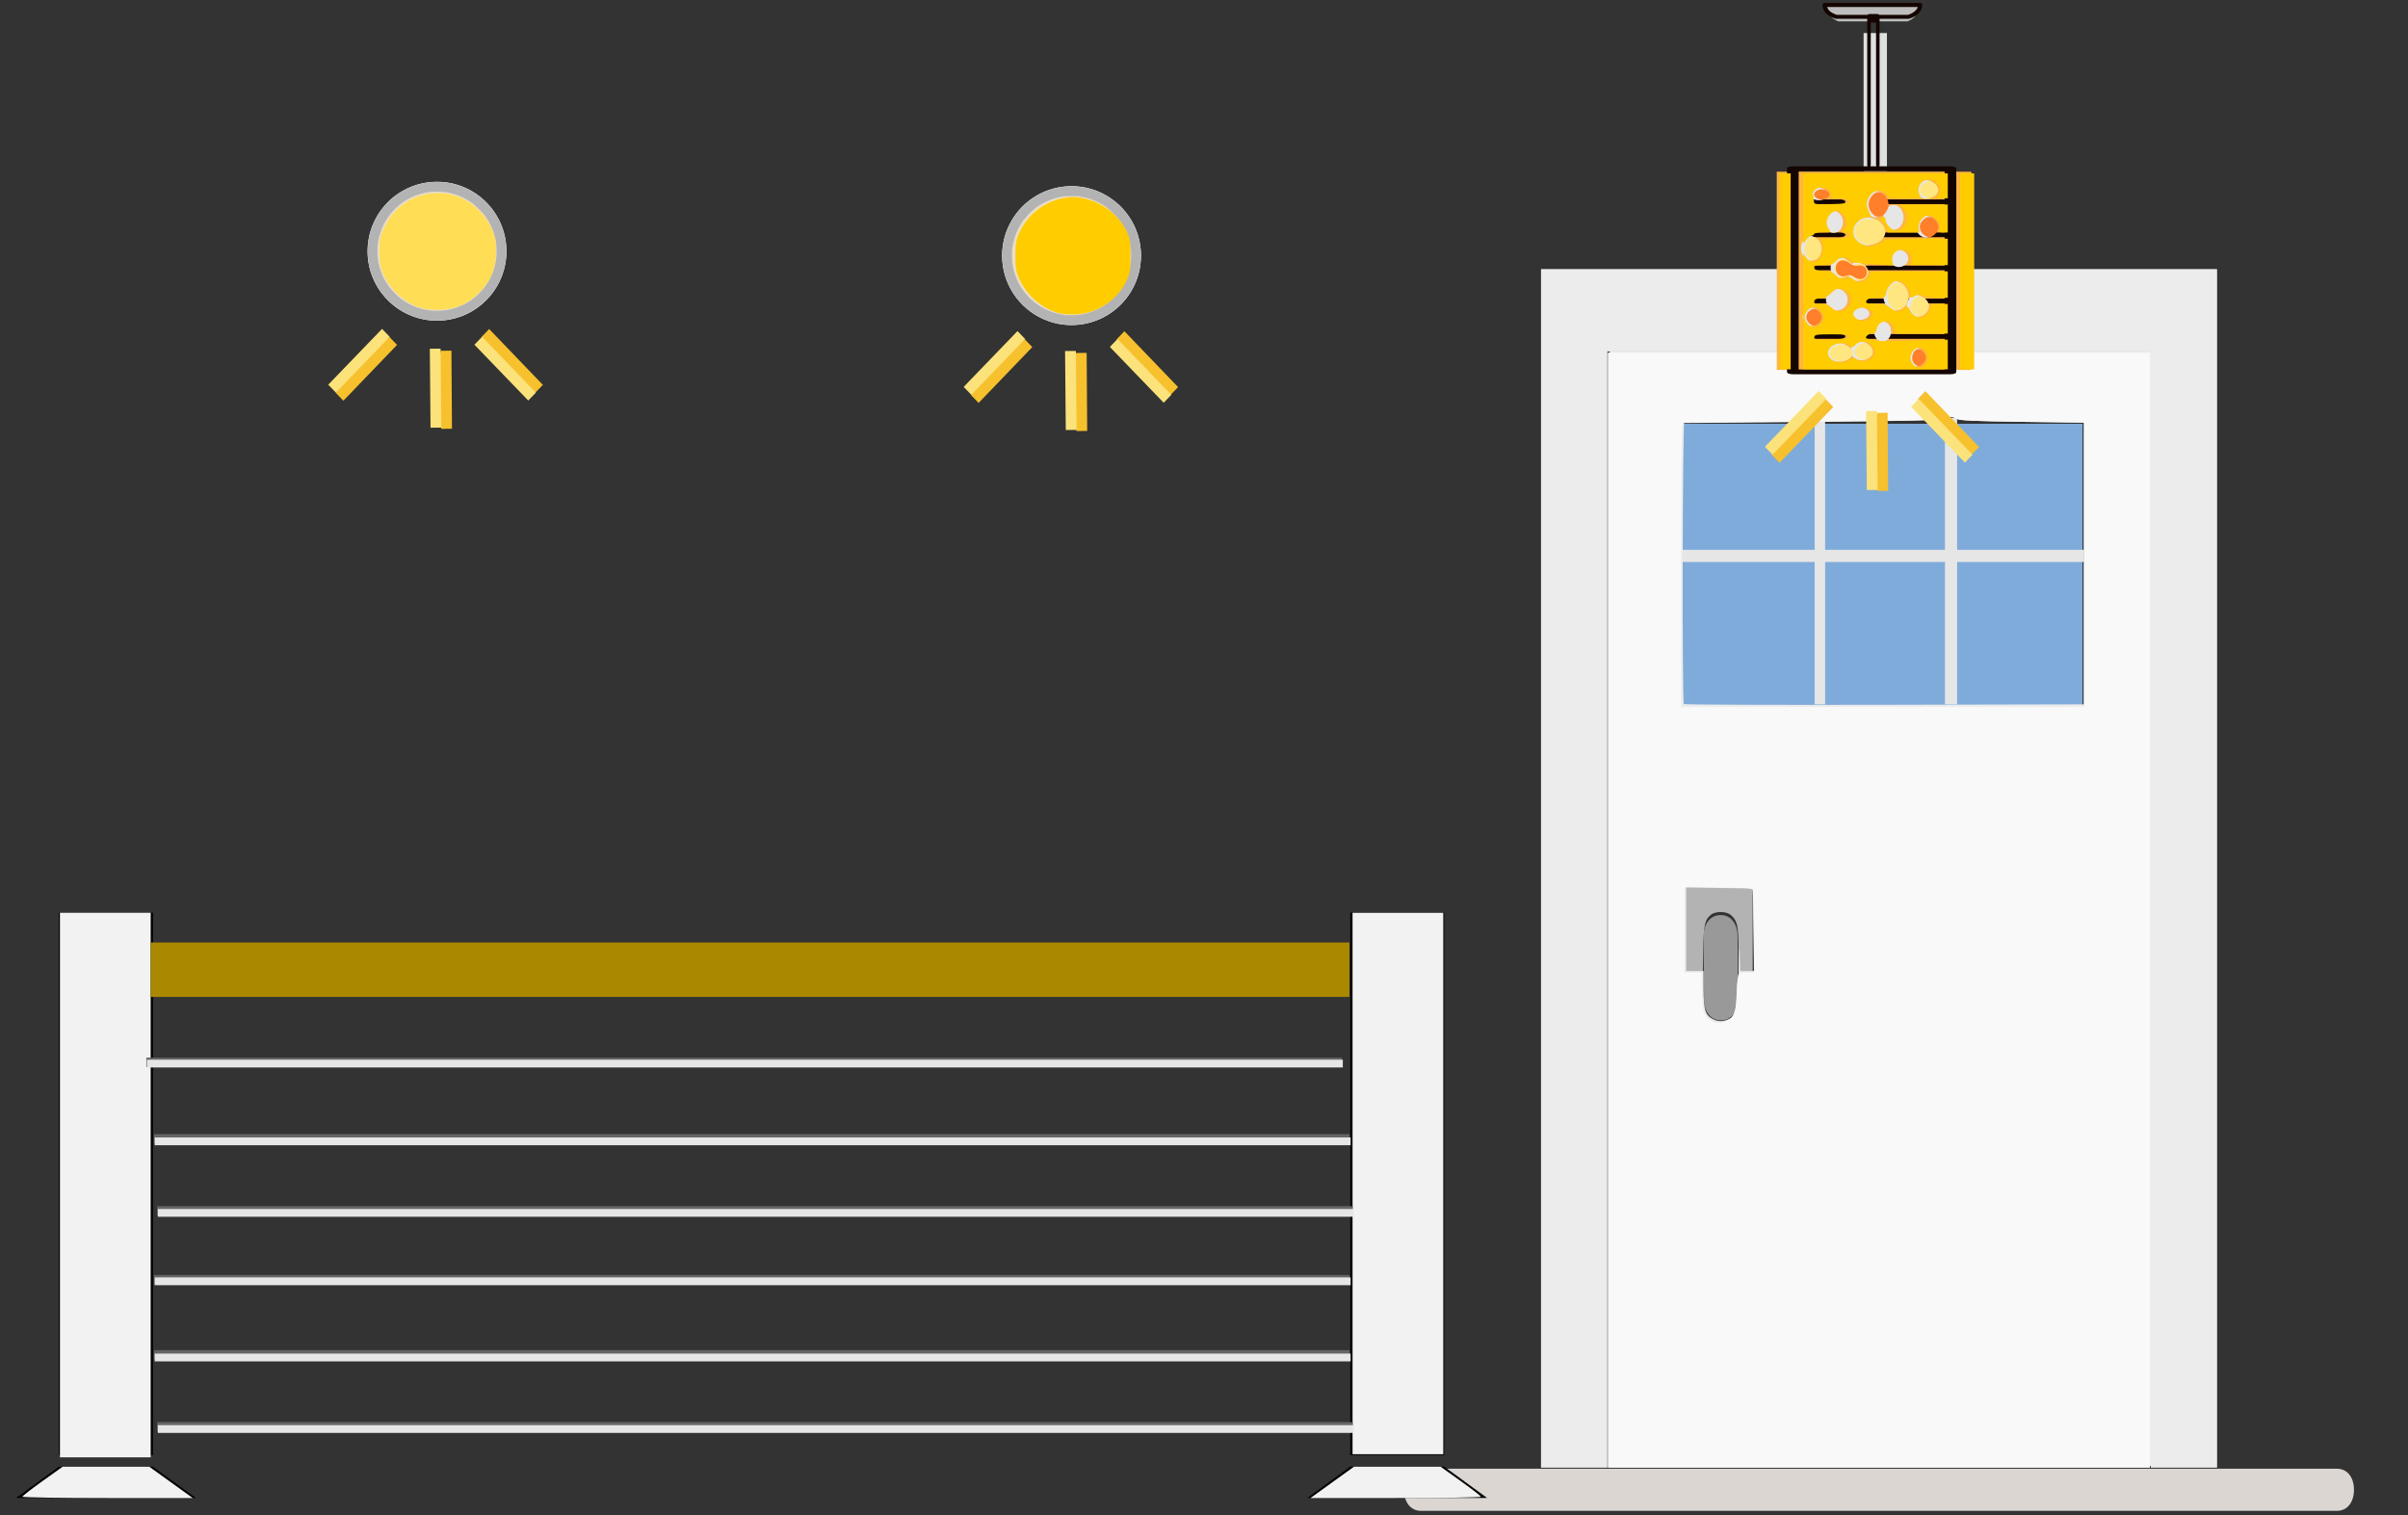 <?xml version="1.0" encoding="UTF-8" standalone="no"?>
<!-- Created with Inkscape (http://www.inkscape.org/) -->

<svg
   width="346.494mm"
   height="218.011mm"
   viewBox="0 0 346.494 218.011"
   version="1.1"
   id="svg1"
   inkscape:version="1.3 (0e150ed6c4, 2023-07-21)"
   sodipodi:docname="entry-stairs-on.svg"
   xmlns:inkscape="http://www.inkscape.org/namespaces/inkscape"
   xmlns:sodipodi="http://sodipodi.sourceforge.net/DTD/sodipodi-0.dtd"
   xmlns="http://www.w3.org/2000/svg"
   xmlns:svg="http://www.w3.org/2000/svg">
  <rect x="0" y="0" width="346.494" height="218.011" fill="#333333" stroke="none"/>
  <sodipodi:namedview
     id="namedview1"
     pagecolor="#ffffff"
     bordercolor="#000000"
     borderopacity="0.25"
     inkscape:showpageshadow="2"
     inkscape:pageopacity="0.0"
     inkscape:pagecheckerboard="0"
     inkscape:deskcolor="#d1d1d1"
     inkscape:document-units="mm"
     inkscape:zoom="1.184265"
     inkscape:cx="603.75002"
     inkscape:cy="297.65298"
     inkscape:window-width="1920"
     inkscape:window-height="1027"
     inkscape:window-x="-8"
     inkscape:window-y="-8"
     inkscape:window-maximized="1"
     inkscape:current-layer="layer1">
    <inkscape:page
       x="0"
       y="0"
       width="346.494"
       height="218.011"
       id="page1"
       margin="0"
       bleed="0" />
  </sodipodi:namedview>
  <defs
     id="defs1" />
  <g
     inkscape:label="Layer 1"
     inkscape:groupmode="layer"
     id="layer1"
     transform="translate(55.609,-53.713)">
    <g
       id="g2125"
       transform="matrix(0.281,0,0,0.349,142.758,92.35)">&#10;	<path
   style="fill:#ffffff"
   d="m 342.78,182.237 c 0,5.207 3.471,8.678 8.678,8.678 5.207,0 8.678,-3.471 8.678,-8.678 0,-5.207 -3.471,-8.678 -8.678,-8.678 -5.207,0 -8.678,3.472 -8.678,8.678 z"
   id="path2085" />
&#10;	<path
   style="fill:#ffffff"
   d="m 290.712,182.237 c 0,5.207 3.471,8.678 8.678,8.678 5.207,0 8.678,-3.471 8.678,-8.678 0,-5.207 -3.471,-8.678 -8.678,-8.678 -5.207,0 -8.678,3.472 -8.678,8.678 z"
   id="path2087" />
&#10;	<path
   style="fill:#ffffff"
   d="m 342.78,130.169 c 0,5.207 3.471,8.678 8.678,8.678 5.207,0 8.678,-3.471 8.678,-8.678 0,-5.207 -3.471,-8.678 -8.678,-8.678 -5.207,0.001 -8.678,3.472 -8.678,8.678 z"
   id="path2089" />
&#10;	<path
   style="fill:#ffffff"
   d="m 290.712,130.169 c 0,5.207 3.471,8.678 8.678,8.678 5.207,0 8.678,-3.471 8.678,-8.678 0,-5.207 -3.471,-8.678 -8.678,-8.678 -5.207,0 -8.678,3.472 -8.678,8.678 z"
   id="path2091" />
&#10;	<path
   style="fill:#ffffff"
   d="m 316.746,156.203 c 0,5.207 3.471,8.678 8.678,8.678 5.207,0 8.678,-3.471 8.678,-8.678 0,-5.207 -3.471,-8.678 -8.678,-8.678 -5.207,0 -8.678,3.472 -8.678,8.678 z"
   id="path2093" />
&#10;	<path
   style="fill:#ffffff"
   d="m 264.678,156.203 c 0,5.207 3.471,8.678 8.678,8.678 5.207,0 8.678,-3.471 8.678,-8.678 0,-5.207 -3.471,-8.678 -8.678,-8.678 -5.207,0 -8.678,3.472 -8.678,8.678 z"
   id="path2095" />
&#10;	<path
   style="fill:#ffffff"
   d="m 316.746,104.136 c 0,5.207 3.471,8.678 8.678,8.678 5.207,0 8.678,-3.471 8.678,-8.678 0,-5.207 -3.471,-8.678 -8.678,-8.678 -5.207,0 -8.678,3.471 -8.678,8.678 z"
   id="path2097" />
&#10;	<path
   style="fill:#ffffff"
   d="m 264.678,104.136 c 0,5.207 3.471,8.678 8.678,8.678 5.207,0 8.678,-3.471 8.678,-8.678 0,-5.207 -3.471,-8.678 -8.678,-8.678 -5.207,0 -8.678,3.471 -8.678,8.678 z"
   id="path2099" />
&#10;	<path
   style="fill:#ffffff"
   d="m 238.644,182.237 c 0,5.207 3.471,8.678 8.678,8.678 5.207,0 8.678,-3.471 8.678,-8.678 0,-5.207 -3.471,-8.678 -8.678,-8.678 -5.207,0 -8.678,3.472 -8.678,8.678 z"
   id="path2101" />
&#10;	<path
   style="fill:#ffffff"
   d="m 186.576,182.237 c 0,5.207 3.471,8.678 8.678,8.678 5.207,0 8.678,-3.471 8.678,-8.678 0,-5.207 -3.471,-8.678 -8.678,-8.678 -5.207,0 -8.678,3.472 -8.678,8.678 z"
   id="path2103" />
&#10;	<path
   style="fill:#ffffff"
   d="m 238.644,130.169 c 0,5.207 3.471,8.678 8.678,8.678 5.207,0 8.678,-3.471 8.678,-8.678 0,-5.207 -3.471,-8.678 -8.678,-8.678 -5.207,0 -8.678,3.472 -8.678,8.678 z"
   id="path2105" />
&#10;	<path
   style="fill:#ffffff"
   d="m 186.576,130.169 c 0,5.207 3.471,8.678 8.678,8.678 5.207,0 8.678,-3.471 8.678,-8.678 0,-5.207 -3.471,-8.678 -8.678,-8.678 -5.207,0.001 -8.678,3.472 -8.678,8.678 z"
   id="path2107" />
&#10;	<path
   style="fill:#ffffff"
   d="m 212.61,156.203 c 0,5.207 3.471,8.678 8.678,8.678 5.207,0 8.678,-3.471 8.678,-8.678 0,-5.207 -3.471,-8.678 -8.678,-8.678 -5.207,0 -8.678,3.472 -8.678,8.678 z"
   id="path2109" />
&#10;	<path
   style="fill:#ffffff"
   d="m 160.542,156.203 c 0,5.207 3.471,8.678 8.678,8.678 5.207,0 8.678,-3.471 8.678,-8.678 0,-5.207 -3.471,-8.678 -8.678,-8.678 -5.207,0 -8.678,3.472 -8.678,8.678 z"
   id="path2111" />
&#10;	<path
   style="fill:#ffffff"
   d="m 212.61,104.136 c 0,5.207 3.471,8.678 8.678,8.678 5.207,0 8.678,-3.471 8.678,-8.678 0,-5.207 -3.471,-8.678 -8.678,-8.678 -5.207,0 -8.678,3.471 -8.678,8.678 z"
   id="path2113" />
&#10;	<path
   style="fill:#ffffff"
   d="m 160.542,104.136 c 0,5.207 3.471,8.678 8.678,8.678 5.207,0 8.678,-3.471 8.678,-8.678 0,-5.207 -3.471,-8.678 -8.678,-8.678 -5.207,0 -8.678,3.471 -8.678,8.678 z"
   id="path2115" />
&#10;	<path
   style="fill:#ffffff"
   d="m 342.78,78.102 c 0,5.207 3.471,8.678 8.678,8.678 5.207,0 8.678,-3.471 8.678,-8.678 0,-5.207 -3.471,-8.678 -8.678,-8.678 -5.207,0 -8.678,3.471 -8.678,8.678 z"
   id="path2117" />
&#10;	<path
   style="fill:#ffffff"
   d="m 290.712,78.102 c 0,5.207 3.471,8.678 8.678,8.678 5.207,0 8.678,-3.471 8.678,-8.678 0,-5.207 -3.471,-8.678 -8.678,-8.678 -5.207,0 -8.678,3.471 -8.678,8.678 z"
   id="path2119" />
&#10;	<path
   style="fill:#ffffff"
   d="m 238.644,78.102 c 0,5.207 3.471,8.678 8.678,8.678 5.207,0 8.678,-3.472 8.678,-8.678 0,-5.207 -3.471,-8.678 -8.678,-8.678 -5.207,0 -8.678,3.471 -8.678,8.678 z"
   id="path2121" />
&#10;	<path
   style="fill:#ffffff"
   d="m 186.576,78.102 c 0,5.207 3.471,8.678 8.678,8.678 5.207,0 8.678,-3.471 8.678,-8.678 0,-5.207 -3.471,-8.678 -8.678,-8.678 -5.207,0 -8.678,3.471 -8.678,8.678 z"
   id="path2123" />
&#10;</g>
    <path
       style="fill:#7fabda;stroke-width:0.304"
       d="m 186.494,155.214 h 57.561 v -40.522 h -57.561 z"
       id="path2135"
       sodipodi:nodetypes="ccccc" />
    <path
       style="fill:#dbd6d2;stroke-width:0.313"
       d="M 280.668,271.129 H 148.861 c -1.465,0 -2.441,-1.212 -2.441,-3.03 0,-1.818 0.976,-3.03 2.441,-3.03 h 131.808 c 1.465,0 2.441,1.212 2.441,3.03 0,1.818 -0.976,3.03 -2.441,3.03"
       id="path2179" />
    <path
       style="fill:#b3b3b3;stroke-width:0.189"
       d="m 186.897,187.5 v -6.016 h 4.846 4.846 v 6.016 6.016 h -1.02 -1.02 l -3.1e-4,-3.113 c -2.9e-4,-3.437 -0.156,-4.162 -1.075,-4.998 -0.621,-0.565 -2.228,-0.598 -2.89,-0.059 -0.878,0.714 -1.04,1.443 -1.106,4.951 l -0.06,3.219 h -1.26 -1.26 z"
       id="path2453"
       sodipodi:nodetypes="cccccccccssscccc" />
    <path
       style="fill:#999999;stroke-width:0.313"
       d="m 194.41,188.403 0.052,9.09 c 0.011,1.818 -0.959,3.039 -2.423,3.052 -1.465,0.013 -2.448,-1.19 -2.458,-3.009 l -0.052,-9.09 c -0.011,-1.818 0.959,-3.039 2.423,-3.052 1.465,-0.013 2.448,1.191 2.458,3.009"
       id="path2133"
       sodipodi:nodetypes="csssssc" />
    <path
       style="fill:#b3b3b3;stroke-width:0.189"
       d="M 166.137,178.679 V 92.455 h 48.628 48.628 v 86.223 86.223 h -4.761 -4.761 v -80.313 -80.313 h -39.106 -39.106 v 80.313 80.313 h -4.761 -4.761 z"
       id="path2593" />
    <path
       style="fill:#ececec;stroke-width:0.189"
       d="M 166.137,178.679 V 92.455 h 48.628 48.628 v 86.223 86.223 h -4.761 -4.761 v -80.313 -80.313 h -39.106 -39.106 v 80.313 80.313 h -4.761 -4.761 z"
       id="path2595" />
    <rect
       style="fill:#e6e6e6;stroke:none;stroke-width:0.265"
       id="rect4890"
       width="57.727"
       height="1.749"
       x="186.52"
       y="132.834" />
    <rect
       style="fill:#e6e6e6;stroke:none;stroke-width:0.265"
       id="rect5015"
       width="1.499"
       height="40.734"
       x="205.513"
       y="114.341" />
    <rect
       style="fill:#e6e6e6;stroke:none;stroke-width:0.27"
       id="rect5017"
       width="1.749"
       height="41.234"
       x="224.256"
       y="113.841" />
    <path
       style="fill:#ececec;stroke-width:0.25"
       d="m 176.025,184.438 v -80.218 h 38.985 38.985 v 80.218 80.218 h -38.985 -38.985 z m 17.207,15.887 c 1.157,-0.598 1.282,-1.246 1.339,-6.965 0.029,-2.914 0.089,-4.09 0.133,-2.612 l 0.08,2.686 h 1.116 1.116 v -6.123 -6.123 h -4.998 -4.998 v 6.123 6.123 h 1.25 1.25 l 0.009,2.686 c 0.01,2.885 0.237,3.64 1.268,4.212 0.783,0.434 1.586,0.432 2.435,-0.007 z m 51.205,-65.68 0.064,-20.429 h -9.123 c -7.943,0 -9.123,-0.049 -9.123,-0.375 0,-0.262 -0.264,-0.375 -0.875,-0.375 -0.604,0 -0.875,0.114 -0.875,0.368 0,0.321 -2.396,0.369 -18.758,0.37 -10.317,7.5e-4 -18.864,0.067 -18.993,0.146 -0.268,0.166 -0.334,40.417 -0.067,40.684 0.092,0.092 13.109,0.139 28.926,0.104 l 28.758,-0.064 z"
       id="path1" />
    <path
       style="fill:#ececec;stroke-width:0.25"
       d="m 175.775,184.688 v -80.218 h 38.985 38.985 v 80.218 80.218 h -38.985 -38.985 z m 17.648,15.656 c 0.639,-0.549 0.695,-0.765 0.873,-3.311 0.104,-1.498 0.197,-2.864 0.206,-3.036 0.01,-0.201 0.417,-0.312 1.145,-0.312 h 1.129 l -0.067,-6.06 -0.067,-6.06 -4.936,-0.068 -4.936,-0.068 v 6.128 6.128 h 1.229 1.229 l 0.083,3.021 c 0.082,2.955 0.099,3.034 0.785,3.624 0.943,0.81 2.395,0.817 3.328,0.015 z m 50.825,-65.352 v -20.458 l -9.045,-0.118 c -6.559,-0.086 -9.072,-0.198 -9.142,-0.409 -0.123,-0.37 -1.615,-0.38 -1.981,-0.014 -0.195,0.195 -5.831,0.324 -18.98,0.437 l -18.703,0.161 -0.064,20.429 -0.064,20.429 h 28.99 28.99 z"
       id="path2" />
    <path
       style="fill:#f9f9f9;stroke-width:0.25"
       d="m 175.775,184.688 v -80.218 h 38.985 38.985 v 80.218 80.218 h -38.985 -38.985 z m 17.244,15.868 c 0.854,-0.442 1.244,-1.572 1.25,-3.623 0.002,-0.756 0.074,-1.796 0.159,-2.312 0.152,-0.918 0.177,-0.937 1.261,-0.937 h 1.106 l -0.057,-5.81 c -0.031,-3.196 -0.106,-5.951 -0.166,-6.123 -0.082,-0.235 -1.304,-0.312 -4.956,-0.312 h -4.846 v 6.123 6.123 h 1.25 1.25 v 2.313 c 0,1.272 0.113,2.706 0.25,3.185 0.457,1.592 1.946,2.177 3.499,1.373 z m 51.229,-65.565 v -20.458 l -8.934,-0.117 c -7.048,-0.093 -9.052,-0.191 -9.491,-0.466 -0.464,-0.29 -0.693,-0.294 -1.374,-0.023 -0.633,0.252 -4.997,0.357 -19.353,0.468 l -18.536,0.143 -0.138,0.526 c -0.076,0.289 -0.142,9.494 -0.147,20.455 l -0.009,19.93 h 28.991 28.991 z"
       id="path3" />
    <path
       style="fill:#b3b3b3;stroke-width:0.45"
       d="m -46.984,224.022 v -38.956 h 6.53 6.53 v 38.956 38.956 h -6.53 -6.53 z"
       id="path13" />
    <g
       id="g13"
       transform="matrix(0.897,0,0,0.897,-53.289,113.235)">&#10;	<g
   id="g12">&#10;		<rect
   x="6.858"
   y="80.054"
   width="15.092"
   height="87.021"
   id="rect1" />
&#10;		<polygon
   points="0,173.946 28.808,173.946 21.95,168.939 6.858,168.939 "
   id="polygon1" />
&#10;		&#10;		<rect
   x="214.006"
   y="80.054"
   width="15.082"
   height="87.021"
   id="rect2" />
&#10;		<polygon
   points="214.006,168.939 207.146,173.946 235.953,173.946 229.098,168.939 "
   id="polygon2" />
&#10;		&#10;		&#10;		&#10;		&#10;		&#10;		&#10;		&#10;		&#10;		&#10;		&#10;		&#10;	</g>
&#10;</g>
    <path
       style="fill:#f2f2f2;stroke-width:0.45"
       d="m 139.013,224.022 v -38.956 h 6.53 6.53 v 38.956 38.956 h -6.53 -6.53 z"
       id="path14" />
    <path
       style="fill:#f2f2f2;stroke-width:0.45"
       d="m -46.984,224.247 v -39.181 h 6.53 6.53 v 39.181 39.181 h -6.53 -6.53 z"
       id="path15" />
    <path
       style="fill:#f2f2f2;stroke-width:0.45"
       d="m -52.388,269.097 c 0,-0.102 1.303,-1.115 2.895,-2.252 l 2.895,-2.066 h 6.237 6.237 l 3.128,2.252 3.128,2.252 h -12.26 c -6.743,0 -12.26,-0.084 -12.26,-0.186 z"
       id="path16" />
    <path
       style="fill:#f2f2f2;stroke-width:0.45"
       d="m 136.085,267.031 3.128,-2.252 h 6.237 6.237 l 2.895,2.066 c 1.592,1.136 2.895,2.15 2.895,2.252 0,0.102 -5.517,0.186 -12.26,0.186 h -12.26 z"
       id="path17" />
    <rect
       style="fill:#aa8800;stroke-width:0.23"
       id="rect17"
       width="172.486"
       height="7.83"
       x="-33.923"
       y="189.345" />
    <rect
       style="fill:#666666;stroke-width:0.265"
       id="rect18"
       width="172.035"
       height="1.351"
       x="-34.555"
       y="205.913" />
    <rect
       style="fill:#666666;stroke-width:0.265"
       id="rect18-0"
       width="172.035"
       height="1.351"
       x="-33.445"
       y="216.923" />
    <rect
       style="fill:#666666;stroke-width:0.265"
       id="rect18-7"
       width="172.035"
       height="1.351"
       x="-32.995"
       y="227.281" />
    <rect
       style="fill:#666666;stroke-width:0.265"
       id="rect18-1"
       width="172.035"
       height="1.351"
       x="-33.445"
       y="237.189" />
    <rect
       style="fill:#666666;stroke-width:0.265"
       id="rect18-8"
       width="172.035"
       height="1.351"
       x="-33.445"
       y="247.998" />
    <rect
       style="fill:#666666;stroke-width:0.265"
       id="rect18-13"
       width="172.035"
       height="1.351"
       x="-32.995"
       y="258.356" />
    <circle
       style="fill:#aeb5ca;stroke-width:0.045"
       cx="98.58"
       cy="90.498"
       id="circle2"
       r="10" />
    <path
       style="fill:#d7deed;stroke-width:0.045"
       d="m 105.086,84.918 c 1.287,1.5 2.065,3.449 2.065,5.58 0,4.734 -3.838,8.571 -8.571,8.571 -4.734,0 -8.571,-3.838 -8.571,-8.571 0,-4.734 3.838,-8.571 8.571,-8.571 2.131,0 4.081,0.778 5.58,2.065"
       id="path4" />
    <path
       style="fill:#e6e6e6;stroke-width:0.027"
       d="m 97.77,100.452 c -2.344,-0.19 -4.568,-1.221 -6.248,-2.898 -2.771,-2.765 -3.662,-6.879 -2.29,-10.57 0.154,-0.415 0.518,-1.169 0.763,-1.583 0.746,-1.258 1.807,-2.381 3.012,-3.188 1.663,-1.113 3.588,-1.7 5.573,-1.7 2,0 3.939,0.597 5.613,1.729 1.921,1.298 3.36,3.293 3.991,5.53 0.506,1.795 0.506,3.658 1.1e-4,5.451 -0.302,1.07 -0.828,2.165 -1.475,3.068 -1.326,1.851 -3.238,3.2 -5.403,3.811 -1.143,0.322 -2.373,0.444 -3.535,0.35 z m 1.909,-1.439 c 0.996,-0.138 1.788,-0.38 2.692,-0.823 0.811,-0.397 1.488,-0.869 2.124,-1.482 0.787,-0.757 1.303,-1.46 1.775,-2.418 0.446,-0.907 0.684,-1.685 0.829,-2.72 0.065,-0.466 0.064,-1.678 -0.001,-2.151 -0.215,-1.541 -0.766,-2.889 -1.676,-4.103 -0.281,-0.375 -1.286,-1.379 -1.661,-1.661 -1.214,-0.91 -2.564,-1.462 -4.103,-1.676 -0.475,-0.066 -1.684,-0.066 -2.159,0 -1.603,0.223 -3.056,0.839 -4.278,1.811 -0.351,0.28 -1.08,1.008 -1.351,1.35 -0.978,1.235 -1.587,2.675 -1.81,4.278 -0.066,0.472 -0.066,1.685 -7.63e-4,2.151 0.283,2.018 1.134,3.713 2.559,5.095 1.409,1.367 3.228,2.203 5.191,2.386 0.382,0.036 1.502,0.012 1.869,-0.038 z"
       id="path477" />
    <path
       style="fill:#edddbf;fill-opacity:1;stroke-width:0.027"
       d="m 97.946,99.035 c -1.567,-0.127 -3.06,-0.665 -4.318,-1.557 -0.746,-0.529 -1.478,-1.261 -2.027,-2.028 -0.665,-0.928 -1.179,-2.107 -1.4,-3.211 -0.138,-0.686 -0.16,-0.928 -0.161,-1.727 -9.67e-4,-0.81 0.028,-1.12 0.165,-1.778 0.433,-2.074 1.67,-3.967 3.396,-5.195 1.163,-0.828 2.429,-1.326 3.886,-1.532 0.489,-0.069 1.717,-0.069 2.186,-1.52e-4 1.681,0.247 3.024,0.826 4.3,1.853 0.328,0.265 1.097,1.043 1.345,1.363 1.146,1.478 1.758,3.177 1.809,5.019 0.04,1.465 -0.245,2.774 -0.885,4.061 -0.434,0.873 -0.911,1.535 -1.616,2.241 -1.431,1.434 -3.27,2.294 -5.303,2.481 -0.271,0.024 -1.114,0.031 -1.376,0.009 z"
       id="path686" />
    <path
       style="fill:#b3b3b3;fill-opacity:1;stroke-width:0.027"
       d="m 98,100.453 c -3.083,-0.162 -6.03,-1.866 -7.744,-4.477 -0.915,-1.394 -1.458,-2.954 -1.609,-4.619 -0.042,-0.462 -0.018,-1.69 0.041,-2.114 0.216,-1.56 0.736,-2.96 1.567,-4.223 1.649,-2.506 4.28,-4.103 7.313,-4.44 0.776,-0.086 1.88,-0.047 2.712,0.095 2.836,0.485 5.323,2.188 6.837,4.681 0.602,0.991 1.036,2.125 1.257,3.28 0.133,0.696 0.151,0.916 0.151,1.862 0,0.946 -0.018,1.166 -0.151,1.862 -0.445,2.331 -1.711,4.433 -3.562,5.913 -1.452,1.161 -3.129,1.874 -4.976,2.113 -0.283,0.037 -1.277,0.102 -1.39,0.092 -0.022,-0.002 -0.223,-0.012 -0.445,-0.024 z m 1.322,-1.401 c 1.236,-0.085 2.54,-0.512 3.724,-1.218 1.152,-0.687 2.249,-1.796 2.921,-2.953 0.534,-0.92 0.882,-1.853 1.07,-2.873 0.169,-0.916 0.169,-2.106 6.5e-4,-3.019 -0.229,-1.244 -0.677,-2.335 -1.38,-3.362 -0.27,-0.394 -0.37,-0.512 -0.897,-1.05 -0.599,-0.611 -0.913,-0.887 -1.334,-1.172 -1.146,-0.775 -2.376,-1.245 -3.767,-1.44 -0.348,-0.049 -1.81,-0.049 -2.159,-6e-5 -1.577,0.22 -3.073,0.853 -4.277,1.808 -0.244,0.193 -0.988,0.923 -1.238,1.213 -0.36,0.418 -0.806,1.098 -1.084,1.651 -0.402,0.801 -0.725,1.851 -0.854,2.779 -0.057,0.406 -0.048,1.846 0.013,2.24 0.304,1.954 1.101,3.556 2.436,4.894 0.973,0.976 2.079,1.665 3.36,2.095 0.582,0.195 1.148,0.317 1.927,0.414 0.174,0.021 1.18,0.015 1.538,-0.009 z"
       id="path5596" />
    <circle
       style="fill:#aeb5ca;stroke-width:0.045"
       cx="7.273"
       cy="89.866"
       id="circle2-0"
       r="10" />
    <path
       style="fill:#d7deed;stroke-width:0.045"
       d="m 13.779,84.286 c 1.287,1.5 2.065,3.449 2.065,5.58 0,4.734 -3.838,8.571 -8.571,8.571 -4.734,0 -8.571,-3.838 -8.571,-8.571 0,-4.734 3.838,-8.571 8.571,-8.571 2.131,0 4.081,0.778 5.58,2.065"
       id="path4-6" />
    <path
       style="fill:#e6e6e6;stroke-width:0.027"
       d="M 6.463,99.82 C 4.119,99.631 1.895,98.599 0.215,96.923 -2.556,94.158 -3.447,90.044 -2.075,86.353 c 0.154,-0.415 0.518,-1.169 0.763,-1.583 0.746,-1.258 1.807,-2.381 3.012,-3.188 1.663,-1.113 3.588,-1.7 5.573,-1.7 2,0 3.939,0.597 5.613,1.729 1.921,1.298 3.36,3.293 3.991,5.53 0.506,1.795 0.506,3.658 9e-5,5.451 -0.302,1.07 -0.828,2.165 -1.475,3.068 -1.326,1.851 -3.238,3.2 -5.403,3.811 -1.143,0.322 -2.373,0.444 -3.535,0.35 z m 1.909,-1.439 c 0.996,-0.138 1.788,-0.38 2.692,-0.823 0.811,-0.397 1.488,-0.869 2.124,-1.482 0.787,-0.757 1.303,-1.46 1.775,-2.418 0.446,-0.907 0.684,-1.685 0.829,-2.72 0.065,-0.466 0.065,-1.678 -0.001,-2.151 -0.215,-1.541 -0.766,-2.889 -1.676,-4.103 -0.281,-0.375 -1.286,-1.379 -1.661,-1.661 -1.214,-0.91 -2.564,-1.462 -4.103,-1.676 -0.475,-0.066 -1.684,-0.066 -2.159,0 -1.603,0.223 -3.056,0.839 -4.278,1.811 -0.351,0.28 -1.08,1.008 -1.351,1.35 -0.978,1.235 -1.587,2.675 -1.81,4.278 -0.066,0.472 -0.066,1.685 -7.601e-4,2.151 0.283,2.018 1.134,3.713 2.559,5.095 1.409,1.367 3.228,2.203 5.191,2.386 0.382,0.036 1.502,0.012 1.869,-0.038 z"
       id="path477-1" />
    <path
       style="fill:#edddbf;fill-opacity:1;stroke-width:0.027"
       d="M 6.638,98.403 C 5.071,98.276 3.578,97.737 2.321,96.846 1.575,96.317 0.843,95.585 0.294,94.818 -0.371,93.89 -0.885,92.711 -1.106,91.607 c -0.138,-0.686 -0.16,-0.928 -0.161,-1.727 -9.601e-4,-0.81 0.028,-1.12 0.165,-1.778 0.433,-2.074 1.67,-3.967 3.396,-5.195 1.163,-0.828 2.429,-1.326 3.886,-1.532 0.489,-0.069 1.717,-0.069 2.186,-1.51e-4 1.681,0.247 3.024,0.826 4.3,1.853 0.329,0.265 1.097,1.043 1.345,1.363 1.146,1.478 1.758,3.177 1.809,5.019 0.04,1.465 -0.245,2.774 -0.885,4.061 -0.434,0.873 -0.911,1.535 -1.616,2.241 -1.431,1.434 -3.27,2.294 -5.303,2.481 -0.271,0.024 -1.114,0.031 -1.376,0.009 z"
       id="path686-1" />
    <path
       style="fill:#b3b3b3;fill-opacity:1;stroke-width:0.027"
       d="m 6.692,99.822 c -3.083,-0.162 -6.03,-1.866 -7.744,-4.477 -0.915,-1.394 -1.458,-2.954 -1.609,-4.619 -0.042,-0.462 -0.018,-1.69 0.041,-2.114 0.216,-1.56 0.736,-2.96 1.567,-4.223 1.649,-2.506 4.28,-4.103 7.313,-4.44 0.776,-0.086 1.88,-0.047 2.712,0.095 2.836,0.485 5.323,2.188 6.837,4.681 0.602,0.991 1.036,2.125 1.257,3.28 0.133,0.696 0.151,0.916 0.151,1.862 0,0.946 -0.018,1.166 -0.151,1.862 -0.445,2.331 -1.711,4.433 -3.562,5.913 -1.452,1.161 -3.129,1.874 -4.976,2.113 -0.283,0.037 -1.277,0.103 -1.39,0.092 -0.022,-0.002 -0.223,-0.012 -0.445,-0.024 z M 8.015,98.421 C 9.251,98.335 10.555,97.909 11.739,97.203 c 1.152,-0.687 2.249,-1.796 2.921,-2.953 0.534,-0.92 0.882,-1.853 1.07,-2.873 0.169,-0.916 0.169,-2.106 6.39e-4,-3.019 -0.229,-1.244 -0.677,-2.335 -1.38,-3.362 -0.27,-0.394 -0.37,-0.512 -0.897,-1.05 -0.599,-0.611 -0.913,-0.887 -1.334,-1.172 -1.146,-0.775 -2.376,-1.245 -3.767,-1.44 -0.348,-0.049 -1.81,-0.049 -2.159,-6e-5 C 4.616,81.555 3.12,82.187 1.917,83.142 1.673,83.336 0.929,84.065 0.679,84.356 c -0.36,0.418 -0.806,1.098 -1.084,1.651 -0.402,0.801 -0.725,1.851 -0.854,2.779 -0.057,0.406 -0.048,1.846 0.013,2.24 0.304,1.954 1.101,3.556 2.436,4.894 0.973,0.976 2.079,1.665 3.36,2.095 0.582,0.195 1.148,0.317 1.927,0.414 0.174,0.021 1.18,0.015 1.538,-0.009 z"
       id="path5596-9" />
    <path
       style="fill:#bdbdbd;stroke-width:0.079"
       d="m 207.306,54.715 c 0,1.04 0.717,1.733 1.634,2.079 h 9.918 c 0.889,-0.347 1.634,-1.04 1.634,-2.079 z"
       id="path1-6" />
    <path
       style="fill:#140500;stroke-width:0.073"
       d="m 206.932,54.13 h 13.751 c 0.179,0 0.299,0.115 0.299,0.287 0,0.889 -0.688,1.634 -1.913,2.007 -0.03,0 -0.06,0 -0.09,0 h -10.343 c -0.03,0 -0.06,0 -0.09,0 -1.196,-0.373 -1.913,-1.09 -1.913,-2.007 0,-0.172 0.149,-0.287 0.299,-0.287 z m 13.422,0.573 h -13.063 c 0.179,0.688 0.986,1.004 1.405,1.147 h 10.253 c 0.389,-0.143 1.196,-0.459 1.405,-1.147 z"
       id="path2-1" />
    <polyline
       style="fill:#e0e0e0"
       points="264,348 264,484 244,484 244,348 "
       id="polyline2"
       transform="matrix(-0.168,0,0,-0.146,256.9,129.131)" />
    <path
       style="fill:#140500;stroke-width:0.099"
       d="m 213.325,55.73 h 1.271 c 0.153,0 0.254,0.247 0.254,0.617 v 20.977 c 0,0.37 -0.102,0.617 -0.254,0.617 -0.152,0 -0.254,-0.247 -0.254,-0.617 v -20.36 h -0.763 v 20.36 c 0,0.37 -0.102,0.617 -0.254,0.617 -0.152,0 -0.254,-0.247 -0.254,-0.617 v -20.977 c 0,-0.37 0.102,-0.617 0.254,-0.617 z"
       id="path3-4" />
    <rect
       x="-228.054"
       y="-106.947"
       style="fill:#ffb540;stroke-width:0.147"
       width="28"
       height="28.526"
       id="rect3"
       transform="scale(-1)" />
    <g
       id="g14"
       transform="matrix(-0.21,0,0,-0.085,267.048,107.568)">&#10;	<path
   style="fill:#140500"
   d="M 308,352 H 200 c -2.4,0 -4,-1.6 -4,-4 V 4 c 0,-2.4 1.6,-4 4,-4 h 108 c 2.4,0 4,1.6 4,4 v 344 c 0,2.4 -1.6,4 -4,4 z M 204,344 H 304 V 8 H 204 Z"
   id="path4-1" />
&#10;	<path
   style="fill:#140500"
   d="m 256,296 h -56 c -2.4,0 -4,-1.6 -4,-4 0,-2.4 1.6,-4 4,-4 h 56 c 2.4,0 4,1.6 4,4 0,2.4 -1.6,4 -4,4 z"
   id="path5" />
&#10;	<path
   style="fill:#140500"
   d="m 292,296 h -16 c -2.4,0 -4,-1.6 -4,-4 0,-2.4 1.6,-4 4,-4 h 16 c 2.4,0 4,1.6 4,4 0,2.4 -1.6,4 -4,4 z"
   id="path6" />
&#10;	<path
   style="fill:#140500"
   d="m 256,240 h -56 c -2.4,0 -4,-1.6 -4,-4 0,-2.4 1.6,-4 4,-4 h 56 c 2.4,0 4,1.6 4,4 0,2.4 -1.6,4 -4,4 z"
   id="path7" />
&#10;	<path
   style="fill:#140500"
   d="m 292,240 h -16 c -2.4,0 -4,-1.6 -4,-4 0,-2.4 1.6,-4 4,-4 h 16 c 2.4,0 4,1.6 4,4 0,2.4 -1.6,4 -4,4 z"
   id="path8" />
&#10;	<path
   style="fill:#140500"
   d="m 256,184 h -56 c -2.4,0 -4,-1.6 -4,-4 0,-2.4 1.6,-4 4,-4 h 56 c 2.4,0 4,1.6 4,4 0,2.4 -1.6,4 -4,4 z"
   id="path9" />
&#10;	<path
   style="fill:#140500"
   d="m 292,184 h -16 c -2.4,0 -4,-1.6 -4,-4 0,-2.4 1.6,-4 4,-4 h 16 c 2.4,0 4,1.6 4,4 0,2.4 -1.6,4 -4,4 z"
   id="path10" />
&#10;	<path
   style="fill:#140500"
   d="m 256,128 h -56 c -2.4,0 -4,-1.6 -4,-4 0,-2.4 1.6,-4 4,-4 h 56 c 2.4,0 4,1.6 4,4 0,2.4 -1.6,4 -4,4 z"
   id="path11" />
&#10;	<path
   style="fill:#140500"
   d="m 292,128 h -16 c -2.4,0 -4,-1.6 -4,-4 0,-2.4 1.6,-4 4,-4 h 16 c 2.4,0 4,1.6 4,4 0,2.4 -1.6,4 -4,4 z"
   id="path12" />
&#10;	<path
   style="fill:#140500"
   d="m 256,68 h -56 c -2.4,0 -4,-1.6 -4,-4 0,-2.4 1.6,-4 4,-4 h 56 c 2.4,0 4,1.6 4,4 0,2.4 -1.6,4 -4,4 z"
   id="path13-6" />
&#10;	<path
   style="fill:#140500"
   d="m 292,68 h -16 c -2.4,0 -4,-1.6 -4,-4 0,-2.4 1.6,-4 4,-4 h 16 c 2.4,0 4,1.6 4,4 0,2.4 -1.6,4 -4,4 z"
   id="path14-7" />
&#10;</g>
    <path
       style="fill:#e6e6e6;stroke-width:0.844"
       d="m 79.796,577.573 v -2.111 H 404.47 729.144 v 2.111 2.111 H 404.47 79.796 Z"
       id="path25"
       transform="matrix(0.265,0,0,0.265,-55.609,53.713)" />
    <path
       style="fill:#e6e6e6;stroke-width:0.844"
       d="m 84.018,619.794 v -2.111 H 408.692 733.366 v 2.111 2.111 H 408.692 84.018 Z"
       id="path26"
       transform="matrix(0.265,0,0,0.265,-55.609,53.713)" />
    <path
       style="fill:#e6e6e6;stroke-width:0.844"
       d="m 85.707,658.636 v -2.111 h 324.674 324.674 v 2.111 2.111 H 410.381 85.707 Z"
       id="path27"
       transform="matrix(0.265,0,0,0.265,-55.609,53.713)" />
    <path
       style="fill:#e6e6e6;stroke-width:0.844"
       d="m 84.018,695.79 v -2.111 H 408.692 733.366 v 2.111 2.111 H 408.692 84.018 Z"
       id="path28"
       transform="matrix(0.265,0,0,0.265,-55.609,53.713)" />
    <path
       style="fill:#e6e6e6;stroke-width:0.844"
       d="m 84.018,737.166 v -2.111 H 408.692 733.366 v 2.111 2.111 H 408.692 84.018 Z"
       id="path29"
       transform="matrix(0.265,0,0,0.265,-55.609,53.713)" />
    <path
       style="fill:#e6e6e6;stroke-width:0.844"
       d="m 85.707,776.009 v -2.111 h 324.674 324.674 v 2.111 2.111 H 410.381 85.707 Z"
       id="path30"
       transform="matrix(0.265,0,0,0.265,-55.609,53.713)" />
    <ellipse
       style="fill:#e6e6e6;stroke-width:0.265"
       id="path31"
       cx="208.245"
       cy="85.661"
       rx="1.34"
       ry="1.564" />
    <ellipse
       style="fill:#e6e6e6;stroke-width:0.265"
       id="path32"
       cx="217.629"
       cy="90.911"
       rx="1.34"
       ry="1.229" />
    <circle
       style="fill:#e6e6e6;stroke-width:0.265"
       id="path33"
       cx="208.692"
       cy="96.832"
       r="1.564" />
    <ellipse
       style="fill:#e6e6e6;stroke-width:0.265"
       id="path34"
       cx="215.283"
       cy="101.412"
       rx="1.229"
       ry="1.452" />
    <ellipse
       style="fill:#e6e6e6;stroke-width:0.265"
       id="path35"
       cx="220.198"
       cy="97.726"
       rx="1.452"
       ry="1.564" />
    <ellipse
       style="fill:#e6e6e6;stroke-width:0.265"
       id="path36"
       cx="221.539"
       cy="86.331"
       rx="1.452"
       ry="1.564" />
    <ellipse
       style="fill:#e6e6e6;stroke-width:0.265"
       id="path37"
       cx="214.278"
       cy="83.092"
       rx="1.564"
       ry="1.899" />
    <circle
       style="fill:#e6e6e6;stroke-width:0.265"
       id="path38"
       cx="211.597"
       cy="92.811"
       r="1.34" />
    <ellipse
       style="fill:#e6e6e6;stroke-width:0.265"
       id="path39"
       cx="208.916"
       cy="104.428"
       rx="1.787"
       ry="1.34" />
    <ellipse
       style="fill:#e6e6e6;stroke-width:0.265"
       id="path40"
       cx="221.539"
       cy="80.969"
       rx="1.452"
       ry="1.34" />
    <ellipse
       style="fill:#e6e6e6;stroke-width:0.265"
       id="path41"
       cx="206.123"
       cy="81.64"
       rx="1.229"
       ry="0.894" />
    <ellipse
       style="fill:#e6e6e6;stroke-width:0.265"
       id="path42"
       cx="220.086"
       cy="105.098"
       rx="1.117"
       ry="1.34" />
    <ellipse
       style="fill:#e6e6e6;stroke-width:0.265"
       id="path43"
       cx="217.07"
       cy="96.273"
       rx="1.676"
       ry="2.122" />
    <ellipse
       style="fill:#e6e6e6;stroke-width:0.265"
       id="path44"
       cx="216.847"
       cy="84.991"
       rx="1.452"
       ry="1.787" />
    <circle
       style="fill:#e6e6e6;stroke-width:0.265"
       id="path45"
       cx="209.251"
       cy="92.252"
       r="1.452" />
    <ellipse
       style="fill:#e6e6e6;stroke-width:0.265"
       id="path46"
       cx="212.043"
       cy="98.843"
       rx="1.34"
       ry="0.894" />
    <ellipse
       style="fill:#e6e6e6;stroke-width:0.265"
       id="path47"
       cx="212.155"
       cy="104.205"
       rx="1.452"
       ry="1.34" />
    <ellipse
       style="fill:#e6e6e6;stroke-width:0.265"
       id="path48"
       cx="213.049"
       cy="87.002"
       rx="2.346"
       ry="2.011" />
    <ellipse
       style="fill:#e6e6e6;stroke-width:0.265"
       id="path49"
       cx="204.894"
       cy="89.459"
       rx="1.34"
       ry="1.787" />
    <ellipse
       style="fill:#e6e6e6;stroke-width:0.265"
       id="path50"
       cx="205.006"
       cy="99.29"
       rx="1.229"
       ry="1.34" />
    <polygon
       style="fill:#f7c02d"
       points="122.112,463.034 200.129,385.017 189.046,373.933 142.643,405.548 111.029,451.951 "
       id="polygon9012"
       transform="matrix(0.099,0,0,0.103,73.115,64.005)" />
    <rect
       x="135.804"
       y="4.966"
       transform="matrix(0.694,0.72,-0.694,0.72,0,0)"
       style="fill:#fbe27b;stroke-width:0.101"
       width="1.585"
       height="11.158"
       id="rect9014" />
    <polygon
       style="fill:#f7c02d"
       points="111.029,451.951 122.112,463.034 200.129,385.017 189.046,373.933 142.643,405.548 "
       id="polygon9012-0"
       transform="matrix(0.069,-0.073,0.07,0.071,59.993,91.763)" />
    <rect
       x="96.701"
       y="105.099"
       transform="matrix(1,-0.009,0.009,1,0,0)"
       style="fill:#fbe27b;stroke-width:0.101"
       width="1.555"
       height="11.364"
       id="rect9014-4" />
    <polygon
       style="fill:#f7c02d"
       points="412.054,440.869 334.037,362.851 322.954,373.933 354.568,420.337 400.971,451.951 "
       id="polygon9016"
       transform="matrix(0.099,0,0,0.103,73.115,64.005)" />
    <rect
       x="3.025"
       y="146.965"
       transform="matrix(0.694,-0.72,0.694,0.72,0,0)"
       style="fill:#fbe27b;stroke-width:0.101"
       width="1.585"
       height="11.158"
       id="rect9018" />
    <polygon
       style="fill:#f7c02d"
       points="189.046,373.933 142.643,405.548 111.029,451.951 122.112,463.034 200.129,385.017 "
       id="polygon9012-1"
       transform="matrix(0.099,0,0,0.103,-18.29,63.688)" />
    <rect
       x="69.709"
       y="70.62"
       transform="matrix(0.694,0.72,-0.694,0.72,0,0)"
       style="fill:#fbe27b;stroke-width:0.101"
       width="1.585"
       height="11.158"
       id="rect9014-3" />
    <polygon
       style="fill:#f7c02d"
       points="200.129,385.017 189.046,373.933 142.643,405.548 111.029,451.951 122.112,463.034 "
       id="polygon9012-0-9"
       transform="matrix(0.069,-0.073,0.07,0.071,-31.412,91.446)" />
    <rect
       x="5.302"
       y="103.943"
       transform="matrix(1,-0.009,0.009,1,0,0)"
       style="fill:#fbe27b;stroke-width:0.101"
       width="1.555"
       height="11.364"
       id="rect9014-4-1" />
    <polygon
       style="fill:#f7c02d"
       points="322.954,373.933 354.568,420.337 400.971,451.951 412.054,440.869 334.037,362.851 "
       id="polygon9016-0"
       transform="matrix(0.099,0,0,0.103,-18.29,63.688)" />
    <rect
       x="-62.629"
       y="80.87"
       transform="matrix(0.694,-0.72,0.694,0.72,0,0)"
       style="fill:#fbe27b;stroke-width:0.101"
       width="1.585"
       height="11.158"
       id="rect9018-4" />
    <polygon
       style="fill:#f7c02d"
       points="189.046,373.933 142.643,405.548 111.029,451.951 122.112,463.034 200.129,385.017 "
       id="polygon9012-4"
       transform="matrix(0.099,0,0,0.103,188.369,72.624)" />
    <rect
       x="224.85"
       y="-72.113"
       transform="matrix(0.694,0.72,-0.694,0.72,0,0)"
       style="fill:#fbe27b;stroke-width:0.101"
       width="1.585"
       height="11.158"
       id="rect9014-9" />
    <polygon
       style="fill:#f7c02d"
       points="200.129,385.017 189.046,373.933 142.643,405.548 111.029,451.951 122.112,463.034 "
       id="polygon9012-0-7"
       transform="matrix(0.069,-0.073,0.07,0.071,175.247,100.383)" />
    <rect
       x="211.878"
       y="114.774"
       transform="matrix(1,-0.009,0.009,1,0,0)"
       style="fill:#fbe27b;stroke-width:0.101"
       width="1.555"
       height="11.364"
       id="rect9014-4-12" />
    <polygon
       style="fill:#f7c02d"
       points="322.954,373.933 354.568,420.337 400.971,451.951 412.054,440.869 334.037,362.851 "
       id="polygon9016-3"
       transform="matrix(0.099,0,0,0.103,188.369,72.624)" />
    <rect
       x="80.104"
       y="236.011"
       transform="matrix(0.694,-0.72,0.694,0.72,0,0)"
       style="fill:#fbe27b;stroke-width:0.101"
       width="1.585"
       height="11.158"
       id="rect9018-5" />
    <path
       style="fill:#ffcc00;stroke-width:0.844"
       d="M 1064.373,147.349 V 94.151 h 3.8 3.8 v 53.198 53.198 h -3.8 -3.8 z"
       id="path51"
       transform="matrix(0.265,0,0,0.265,-55.609,53.713)" />
    <path
       style="fill:#ffcc00;stroke-width:0.844"
       d="m 979.088,169.189 v -31.357 l 1.75,2.225 c 1.005,1.278 2.596,2.225 3.739,2.225 4.062,0 6.895,-6.772 4.615,-11.033 -0.822,-1.536 -0.551,-1.633 4.539,-1.633 2.977,0 6.6,-0.237 8.052,-0.528 3.193,-0.639 3.566,-2.85 0.48,-2.85 -2.062,0 -2.1,-0.084 -0.844,-1.877 1.792,-2.558 1.65,-5.069 -0.436,-7.72 -2.257,-2.869 -5.22,-2.869 -7.477,0 -2.086,2.651 -2.227,5.162 -0.436,7.72 1.311,1.872 1.302,1.877 -3.378,1.877 -2.581,0 -4.692,0.38 -4.692,0.844 0,0.464 -0.542,0.844 -1.205,0.844 -0.663,0 -1.993,1.001 -2.955,2.225 l -1.75,2.225 v -19.113 -19.113 h 39.265 39.265 v 6.755 6.755 h -3.438 c -3.125,0 -3.317,-0.121 -2.111,-1.327 1.879,-1.879 1.644,-5.067 -0.521,-7.084 -4.964,-4.625 -12.284,0.827 -9.1,6.778 0.839,1.567 0.512,1.633 -7.992,1.633 -7.984,0 -8.956,-0.167 -9.765,-1.679 -2.003,-3.743 -7.654,-3.112 -9.893,1.105 -1.565,2.949 -1.508,4.911 0.24,8.295 1.121,2.169 1.074,2.248 -1.629,2.755 -5.424,1.017 -8.414,5.909 -6.474,10.591 1.065,2.572 5.268,5.109 8.462,5.109 2.262,0 7.6,-2.44 7.6,-3.474 0,-0.412 7.79,-0.748 17.31,-0.748 h 17.31 v 7.177 7.177 h -10.112 -10.112 l 0.489,-2.445 c 0.361,-1.806 0.024,-2.91 -1.288,-4.222 -3.737,-3.737 -10.057,-0.747 -9.051,4.282 l 0.501,2.505 -7.802,-0.472 c -13.207,-0.798 -13.957,-0.914 -15.614,-2.414 -2.288,-2.071 -5.501,-1.801 -7.809,0.655 -1.681,1.789 -2.743,2.111 -6.964,2.111 -4.288,0 -4.942,0.206 -4.7,1.478 0.221,1.16 1.298,1.531 5.018,1.728 3.741,0.197 5.145,0.685 6.683,2.322 1.968,2.095 6.148,2.834 7.122,1.259 0.281,-0.454 1.235,-0.081 2.161,0.844 0.912,0.912 2.608,1.658 3.769,1.658 2.334,0 5.489,-2.669 5.489,-4.644 0,-1.092 2.909,-1.267 21.11,-1.267 h 21.11 v 7.177 7.177 h -5.218 c -2.87,0 -6.495,-0.462 -8.056,-1.026 -2.228,-0.805 -3.192,-0.805 -4.482,0 -2.249,1.405 -2.252,1.402 -2.87,-1.893 -0.577,-3.078 -3.883,-6.37 -6.396,-6.37 -2.513,0 -5.818,3.292 -6.396,6.37 -0.542,2.89 -0.591,2.919 -4.994,2.919 -2.69,0 -4.818,0.448 -5.387,1.133 -1.444,1.74 -0.278,2.244 5.186,2.244 4.117,0 5.464,0.378 7.524,2.111 2.994,2.519 4.898,2.655 7.515,0.536 1.936,-1.568 1.951,-1.563 3.26,1.046 2.661,5.305 9.592,4.532 10.738,-1.199 0.478,-2.392 0.686,-2.495 5.038,-2.495 h 4.539 v 8.022 8.022 h -14.249 -14.249 l -0.508,-2.543 c -1.07,-5.348 -8.468,-5.348 -9.538,0 -0.385,1.924 -0.971,2.543 -2.411,2.543 -2.342,0 -4.612,2.31 -2.837,2.888 2.031,0.661 7.84,1.43 10.017,1.326 1.161,-0.056 9.236,-0.282 17.944,-0.504 l 15.833,-0.404 v 8.058 8.058 h -39.265 -39.265 z m 66.238,28.636 c 2.563,-3.659 0.572,-9.101 -3.33,-9.101 -2.253,0 -4.644,2.826 -4.644,5.489 0,2.662 2.391,5.489 4.644,5.489 1.125,0 2.596,-0.829 3.33,-1.877 z m -40.784,-2.26 c 1.781,-1.401 2.241,-1.454 3.653,-0.422 3.699,2.705 9.736,0.034 9.736,-4.308 0,-4.692 -6.739,-7.194 -10.161,-3.772 -1.575,1.575 -1.87,1.61 -3.566,0.422 -4.116,-2.883 -11.606,-0.176 -11.606,4.194 0,4.59 7.815,7.133 11.943,3.886 z m -0.544,-12.752 c 0,-1.049 -1.594,-1.267 -9.277,-1.267 -8.23,0 -9.31,0.17 -9.567,1.506 -0.267,1.385 0.481,1.487 9.277,1.267 7.835,-0.196 9.567,-0.469 9.567,-1.506 z m -15.622,-6.755 c 0.929,-0.929 1.689,-2.639 1.689,-3.8 0,-2.536 -2.726,-5.489 -5.066,-5.489 -2.341,0 -5.066,2.953 -5.066,5.489 0,2.536 2.726,5.489 5.066,5.489 0.929,0 2.449,-0.76 3.378,-1.689 z m 27.139,-3.325 c 1.621,-1.33 1.819,-1.922 1.062,-3.167 -1.397,-2.294 -4.923,-3.286 -7.502,-2.111 -3.119,1.421 -3.631,3.489 -1.324,5.356 2.478,2.006 5.258,1.978 7.764,-0.079 z m -12.323,-5.503 c 2.642,-2.642 2.642,-5.879 0,-8.521 -2.811,-2.811 -5.983,-2.667 -8.849,0.401 -1.639,1.755 -3.27,2.553 -5.609,2.744 -2.337,0.192 -3.38,0.701 -3.578,1.748 -0.233,1.231 0.358,1.478 3.543,1.478 2.952,0 4.304,0.481 5.934,2.111 2.679,2.679 5.905,2.693 8.559,0.038 z m 0.806,-57.88 c 0,-0.961 -1.25,-1.327 -5.189,-1.516 -4.525,-0.217 -5.138,-0.444 -4.79,-1.774 0.551,-2.108 -1.901,-4.31 -4.799,-4.31 -3.064,0 -5.352,2.209 -4.721,4.559 0.262,0.976 0.481,2.451 0.488,3.279 0.011,1.369 0.875,1.484 9.511,1.267 7.775,-0.195 9.5,-0.469 9.5,-1.505 z"
       id="path52"
       transform="matrix(0.265,0,0,0.265,-55.609,53.713)" />
    <path
       style="fill:#ffcc00;stroke-width:0.844"
       d="m 1023.986,123.364 c -0.572,-1.581 -1.682,-3.122 -2.468,-3.423 -1.227,-0.471 -1.253,-0.659 -0.185,-1.334 1.897,-1.199 2.51,-0.976 2.51,0.915 0,2.246 3.65,5.872 5.911,5.872 0.971,0 2.698,-0.933 3.838,-2.073 2.82,-2.82 2.82,-7.39 0,-10.21 l -2.073,-2.073 h 13.05 13.05 v 7.6 7.6 h -2.387 c -2.161,0 -2.353,-0.235 -2.023,-2.483 0.448,-3.05 -2.889,-6.805 -6.046,-6.805 -2.829,0 -5.83,3.88 -5.379,6.954 l 0.343,2.335 h -8.55 -8.55 z"
       id="path53"
       transform="matrix(0.265,0,0,0.265,-55.609,53.713)" />
    <path
       style="fill:#ffcc00;stroke-width:0.844"
       d="M 966.422,147.349 V 94.151 h 2.955 2.955 v 53.198 53.198 h -2.955 -2.955 z"
       id="path54"
       transform="matrix(0.265,0,0,0.265,-55.609,53.713)" />
    <path
       style="fill:#ffcc00;stroke-width:0.844"
       d="m 575.248,170.125 c -8.904,-2.237 -17.427,-9.43 -21.487,-18.132 -2.068,-4.431 -2.364,-6.072 -2.364,-13.088 0,-6.936 0.306,-8.675 2.263,-12.85 4.426,-9.444 13.082,-16.239 23.541,-18.482 12.785,-2.742 28.2,5.193 34.328,17.672 2.122,4.322 2.354,5.668 2.354,13.66 0,7.844 -0.26,9.421 -2.255,13.676 -4.825,10.293 -15.829,17.609 -27.205,18.088 -3.303,0.139 -7.431,-0.106 -9.175,-0.544 z"
       id="path55"
       transform="matrix(0.265,0,0,0.265,-55.609,53.713)" />
    <path
       style="fill:#ffdd55;stroke-width:0.844"
       d="m 228.653,167.283 c -9.074,-2.961 -17.297,-10.5 -20.638,-18.92 -1.448,-3.649 -1.915,-6.552 -1.93,-11.992 -0.017,-6.318 0.3,-7.855 2.646,-12.836 6.183,-13.127 19.326,-20.278 33.688,-18.329 10.096,1.37 19.634,8.631 24.287,18.489 2.263,4.794 2.583,6.378 2.565,12.666 -0.028,9.242 -2.242,15.162 -8.052,21.518 -6.127,6.704 -13.129,9.966 -22.121,10.304 -4.25,0.16 -8.248,-0.185 -10.444,-0.902 z"
       id="path56"
       transform="matrix(0.265,0,0,0.265,-55.609,53.713)" />
    <path
       style="fill:#ffe680;stroke-width:0.844"
       d="m 995.132,194.636 c -0.929,-0.929 -1.689,-2.259 -1.689,-2.955 0,-2.284 3.218,-4.644 6.333,-4.644 3.115,0 6.333,2.36 6.333,4.644 0,2.284 -3.218,4.644 -6.333,4.644 -1.83,0 -3.599,-0.643 -4.644,-1.689 z"
       id="path57"
       transform="matrix(0.265,0,0,0.265,-55.609,53.713)" />
    <path
       style="fill:#ffe680;stroke-width:0.844"
       d="m 1011.477,132.2 c -2.345,-1.002 -4.524,-4.144 -4.524,-6.524 0,-1.032 0.917,-2.942 2.038,-4.245 1.744,-2.028 2.667,-2.369 6.406,-2.369 3.739,0 4.662,0.341 6.406,2.369 2.547,2.961 2.591,5.76 0.137,8.613 -2.092,2.432 -7.306,3.506 -10.463,2.156 z"
       id="path58"
       transform="matrix(0.265,0,0,0.265,-55.609,53.713)" />
    <path
       style="fill:#ffe680;stroke-width:0.844"
       d="m 1006.556,150.754 c -1.134,-1.253 -1.879,-1.461 -3.031,-0.844 -0.84,0.449 -2.122,0.817 -2.849,0.817 -1.865,0 -4.7,-3.056 -4.7,-5.066 0,-2.192 2.898,-5.066 5.107,-5.066 0.951,0 2.627,0.969 3.724,2.153 1.208,1.304 2.211,1.803 2.543,1.267 0.873,-1.413 4.281,-1.027 5.806,0.658 1.833,2.026 1.774,4.609 -0.147,6.347 -2.065,1.869 -4.617,1.764 -6.453,-0.264 z"
       id="path59"
       transform="matrix(0.265,0,0,0.265,-55.609,53.713)" />
    <path
       style="fill:#ffe680;stroke-width:0.844"
       d="m 1039.041,170.148 c -0.929,-0.929 -1.689,-2.639 -1.689,-3.8 0,-2.536 2.726,-5.489 5.066,-5.489 2.341,0 5.066,2.953 5.066,5.489 0,2.536 -2.726,5.489 -5.066,5.489 -0.929,0 -2.449,-0.76 -3.378,-1.689 z"
       id="path60"
       transform="matrix(0.265,0,0,0.265,-55.609,53.713)" />
    <path
       style="fill:#ff7f2a;stroke-width:0.844"
       d="m 982.175,175.359 c -1.833,-2.026 -1.774,-4.609 0.147,-6.347 2.007,-1.816 3.768,-1.769 5.502,0.147 1.833,2.026 1.774,4.609 -0.147,6.347 -2.007,1.816 -3.768,1.769 -5.502,-0.147 z"
       id="path61"
       transform="matrix(0.265,0,0,0.265,-55.609,53.713)" />
    <path
       style="fill:#ff7f2a;stroke-width:0.844"
       d="m 1044.108,127.083 c -0.929,-0.929 -1.689,-2.639 -1.689,-3.8 0,-2.536 2.726,-5.489 5.066,-5.489 2.341,0 5.066,2.953 5.066,5.489 0,2.536 -2.726,5.489 -5.066,5.489 -0.929,0 -2.449,-0.76 -3.378,-1.689 z"
       id="path62"
       transform="matrix(0.265,0,0,0.265,-55.609,53.713)" />
    <path
       style="fill:#ff7f2a;stroke-width:0.844"
       d="m 986.477,107.594 c -3.733,-2.174 0.769,-6.17 4.855,-4.308 2.52,1.148 2.738,3.136 0.478,4.346 -2.023,1.083 -3.426,1.073 -5.333,-0.038 z"
       id="path63"
       transform="matrix(0.265,0,0,0.265,-55.609,53.713)" />
    <path
       style="fill:#ff7f2a;stroke-width:0.844"
       d="m 1039.524,197.531 c -2.491,-2.491 -0.841,-7.962 2.402,-7.962 1.583,0 3.87,2.831 3.87,4.791 0,1.783 -2.425,4.498 -4.017,4.498 -0.511,0 -1.526,-0.597 -2.256,-1.327 z"
       id="path64"
       transform="matrix(0.265,0,0,0.265,-55.609,53.713)" />
    <path
       style="fill:#ff7f2a;stroke-width:0.844"
       d="m 1016.303,115.57 c -2.23,-2.835 -2.23,-6.226 0,-9.061 2.257,-2.869 5.22,-2.869 7.477,0 2.23,2.835 2.23,6.226 0,9.061 -2.257,2.869 -5.22,2.869 -7.477,0 z"
       id="path65"
       transform="matrix(0.265,0,0,0.265,-55.609,53.713)" />
    <path
       style="fill:#ff7f2a;stroke-width:0.844"
       d=""
       id="path66"
       transform="matrix(0.265,0,0,0.265,-55.609,53.713)" />
    <path
       style="fill:#ff7f2a;stroke-width:0.844"
       d="m 1006.439,150.236 c -1.31,-0.917 -2.344,-1.033 -3.908,-0.438 -2.886,1.097 -5.71,-0.889 -5.71,-4.017 0,-4.372 3.894,-5.751 7.726,-2.736 1.343,1.057 2.829,1.456 4.341,1.167 2.755,-0.527 4.822,0.971 4.822,3.494 0,3.704 -3.735,5.004 -7.27,2.53 z"
       id="path67"
       transform="matrix(0.265,0,0,0.265,-55.609,53.713)" />
    <path
       style="fill:#ffe680;stroke-width:0.844"
       d="m 1008.782,194.132 c -2.625,-1.839 -2.171,-5.35 0.916,-7.069 2.085,-1.161 2.559,-1.161 4.644,0 3.086,1.719 3.541,5.23 0.916,7.069 -1.059,0.742 -2.516,1.348 -3.238,1.348 -0.722,0 -2.179,-0.607 -3.238,-1.348 z"
       id="path68"
       transform="matrix(0.265,0,0,0.265,-55.609,53.713)" />
    <path
       style="fill:#ffe680;stroke-width:0.844"
       d="m 1044.247,106.313 c -2.625,-1.839 -2.171,-5.35 0.916,-7.069 2.085,-1.161 2.559,-1.161 4.644,0 3.086,1.719 3.541,5.23 0.916,7.069 -1.059,0.742 -2.516,1.348 -3.238,1.348 -0.722,0 -2.179,-0.607 -3.238,-1.348 z"
       id="path69"
       transform="matrix(0.265,0,0,0.265,-55.609,53.713)" />
    <path
       style="fill:#ffe680;stroke-width:0.844"
       d="m 981.622,139.749 c -3.272,-3.272 -1.197,-10.977 2.955,-10.977 2.284,0 4.644,3.218 4.644,6.333 0,3.115 -2.36,6.333 -4.644,6.333 -0.697,0 -2.027,-0.76 -2.955,-1.689 z"
       id="path70"
       transform="matrix(0.265,0,0,0.265,-55.609,53.713)" />
    <path
       style="fill:#ffe680;stroke-width:0.844"
       d="m 1027.241,166.792 c -2.045,-2.045 -2.914,-5.228 -2.203,-8.065 0.698,-2.782 3.428,-5.467 5.559,-5.467 3.588,0 6.654,5.368 5.559,9.732 -0.698,2.782 -3.428,5.467 -5.559,5.467 -0.929,0 -2.439,-0.75 -3.356,-1.667 z"
       id="path71"
       transform="matrix(0.265,0,0,0.265,-55.609,53.713)" />
  </g>
</svg>
